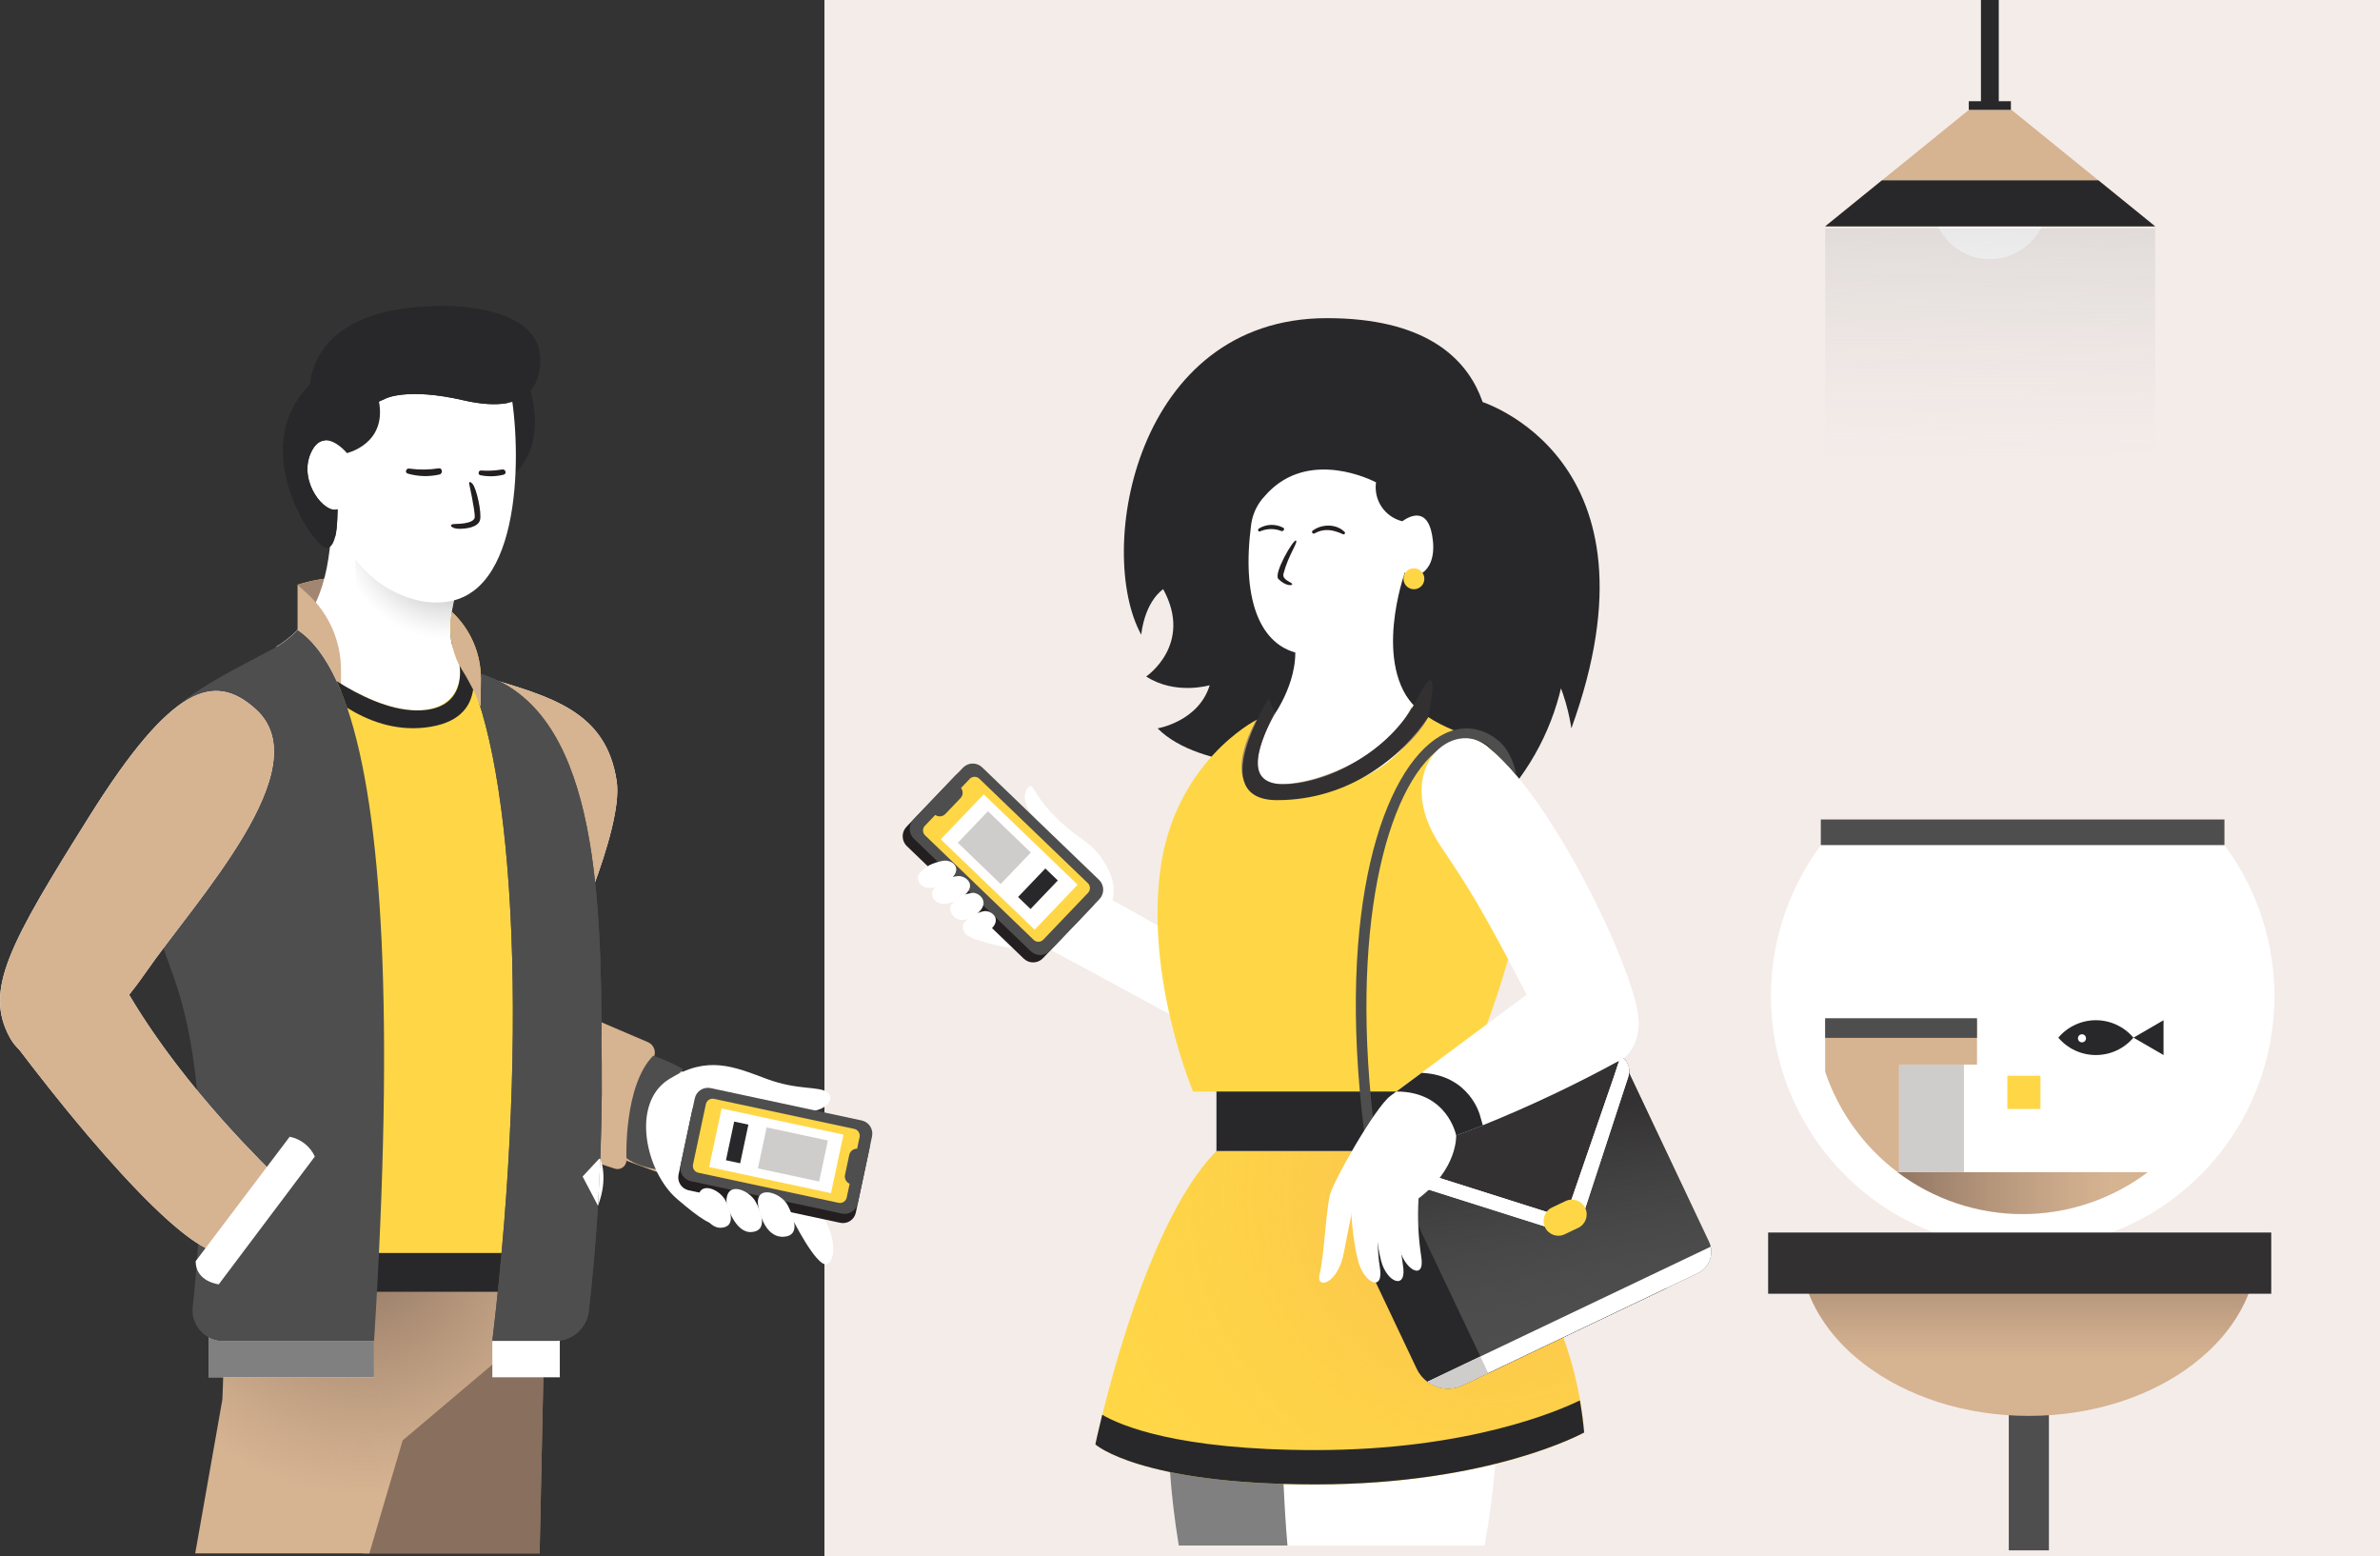 <svg width="459" height="300" viewBox="0 0 459 300" fill="none" xmlns="http://www.w3.org/2000/svg">
<rect x="0" y="0" width="459" height="300" fill="#333333" stroke="none"/>
<path d="M459 0H159V300H459V0Z" fill="#F4ECE9"/>
<path d="M125.989 204.061C126.148 203.794 126.248 203.496 126.282 203.187C126.316 202.878 126.285 202.566 126.189 202.27C126.093 201.975 125.935 201.703 125.726 201.474C125.517 201.244 125.262 201.062 124.977 200.94L105.743 192.714C105.743 192.714 114.621 203.132 115.662 203.132C116.703 203.132 123.137 204.061 124.011 204.061H125.989Z" fill="#D6B391"/>
<path d="M120.814 223.783C120.798 224.047 120.721 224.303 120.59 224.533C120.459 224.762 120.278 224.959 120.06 225.107C119.841 225.255 119.592 225.351 119.332 225.387C119.071 225.424 118.805 225.4 118.555 225.318L115.68 224.377C115.68 224.377 114.133 219.053 114.823 219.763C115.513 220.472 120.814 223.783 120.814 223.783Z" fill="#D6B391"/>
<path d="M109.613 219.67L118.135 222.809L120.814 223.795L126.852 226.022L128.646 226.685L131.728 206.639L131.164 206.385L125.989 204.061L122.902 202.676L114.449 198.881L109.613 219.67Z" fill="#D6B391"/>
<path d="M120.814 223.282C122.212 224.373 124.264 225.082 126.852 225.509C124.799 212.512 131.728 206.127 131.728 206.127C129.898 205.084 127.972 204.22 125.978 203.548C120.28 209.294 120.814 223.282 120.814 223.282Z" fill="#4E4E4E"/>
<path d="M151.68 232.681C151.674 232.696 151.674 232.712 151.68 232.727C151.91 233.212 155.935 241.691 158.54 243.503C160.61 244.933 162.496 239.603 157.718 232.993C153.118 226.624 151.772 232.26 151.68 232.681Z" fill="white"/>
<path d="M154.003 214.11C154.022 214.105 154.042 214.105 154.061 214.11C158.592 215.038 161.294 212.073 159.678 210.689C158.063 209.304 154.072 210.331 147.816 208.001C141.56 205.67 136.46 203.386 128.996 208.087C121.533 212.789 124.609 226.051 130.572 231.161C135.04 234.986 137.311 236.515 139.335 236.197C140.013 236.088 138.007 229.483 137.403 228.958C137.396 228.952 137.39 228.944 137.386 228.936C137.382 228.927 137.38 228.918 137.38 228.909C137.38 228.899 137.382 228.89 137.386 228.882C137.39 228.873 137.396 228.866 137.403 228.86L154.003 214.11Z" fill="white"/>
<path d="M104.979 256.081L104.967 256.249L104.927 258.539L104.783 265.542L104.07 299.501H70.013L65.528 265.536L64.602 258.539L63.786 252.338L66.914 252.62L72.468 253.128L95.336 255.205L99.453 255.585L104.979 256.081Z" fill="#A38671"/>
<path d="M104.979 256.081L104.967 256.249L104.927 258.539L104.783 265.542L104.07 299.501H70.013L65.528 265.536L64.602 258.539L63.786 252.338L66.914 252.62L72.468 253.128L95.336 255.205L99.453 255.585L104.979 256.081Z" fill="url(#paint0_linear)"/>
<path d="M102.259 75.422C102.259 75.422 105.531 85.038 99.447 91.147C93.364 97.256 94.174 74.228 94.174 74.228L102.259 75.422Z" fill="#28282A"/>
<path d="M102.259 75.422C102.259 75.422 105.531 85.038 99.447 91.147C93.364 97.256 94.174 74.228 94.174 74.228L102.259 75.422Z" fill="#28282A"/>
<path d="M57.386 112.751C57.386 112.751 64.499 110.236 71.146 111.833C77.793 113.431 62.521 120.486 62.521 120.486L57.386 112.751Z" fill="#FFD746"/>
<path d="M57.386 112.751C57.386 112.751 64.499 110.236 71.146 111.833C77.793 113.431 62.521 120.486 62.521 120.486L57.386 112.751Z" fill="#A38671"/>
<path d="M93.553 130.552C106.203 134.354 116.939 137.059 118.94 150.673C120.314 160.029 108.831 184.5 108.831 184.5L93.553 130.552Z" fill="white"/>
<path d="M93.553 130.552C106.203 134.354 116.939 137.059 118.94 150.673C120.314 160.029 108.831 184.5 108.831 184.5L93.553 130.552Z" fill="#D6B391"/>
<path d="M133.478 214.183L130.86 226.475C130.568 227.849 131.441 229.201 132.81 229.494L162.039 235.759C163.409 236.053 164.756 235.177 165.049 233.803L167.667 221.511C167.959 220.137 167.086 218.785 165.717 218.491L136.488 212.226C135.118 211.933 133.771 212.809 133.478 214.183Z" fill="#231F20"/>
<path d="M133.99 211.785L131.25 224.653C130.951 226.055 131.842 227.434 133.239 227.734L162.367 233.977C163.765 234.277 165.14 233.383 165.438 231.981L168.178 219.113C168.477 217.711 167.586 216.332 166.189 216.032L137.061 209.789C135.664 209.489 134.289 210.383 133.99 211.785Z" fill="#4E4E4E"/>
<path d="M136.131 212.887L133.652 224.525C133.499 225.244 133.956 225.953 134.674 226.106L161.721 231.904C162.438 232.057 163.144 231.599 163.297 230.879L165.776 219.241C165.929 218.521 165.472 217.813 164.754 217.659L137.707 211.862C136.99 211.708 136.284 212.167 136.131 212.887Z" fill="#FFD746"/>
<path d="M139.169 213.721L136.766 225.009L160.259 230.045L162.663 218.757L139.169 213.721Z" fill="white"/>
<path d="M141.593 216.246L140.006 223.698L142.744 224.285L144.331 216.833L141.593 216.246Z" fill="#28282A"/>
<path d="M147.853 217.366L146.169 225.269L157.978 227.8L159.661 219.897L147.853 217.366Z" fill="#CFCCCC"/>
<path d="M163.786 222.667L162.965 226.52C162.792 227.333 163.309 228.133 164.119 228.307L164.125 228.308C164.936 228.481 165.733 227.963 165.906 227.15L166.727 223.297C166.9 222.484 166.383 221.684 165.573 221.51L165.567 221.509C164.757 221.335 163.959 221.853 163.786 222.667Z" fill="#4E4E4E"/>
<path d="M88.585 126.872C91.518 129.82 95.405 131.129 99.298 134.717C95.675 142.078 82.824 146.041 76.027 144.852C69.771 143.756 66.017 136.2 62.227 131.752C60.108 129.2 57.532 127.068 54.632 125.464C54.166 125.211 53.689 124.968 53.211 124.72C54.743 123.823 56.142 122.717 57.369 121.432C63.464 114.977 64.096 104.992 64.096 94.493L72.043 100.198L88.568 112.076C88.568 112.076 86.383 118.306 86.958 123.036C87.059 124.461 87.632 125.811 88.585 126.872Z" fill="white"/>
<path d="M59.629 128.129C61.1 130.177 59.933 128.233 62.36 129.831C68.305 133.737 75.884 137.509 81.616 136.903C90.678 135.934 88.585 126.872 88.585 126.872C90.558 128.851 92.955 130.091 95.485 131.781C97.55 137.907 97.268 145.049 98.194 151.394C100.011 163.894 103.696 176.014 104.76 188.641C105.824 201.269 105.571 213.896 105.703 226.483C105.812 236.353 105.479 246.206 104.961 256.053C102.357 256.116 99.671 256.376 97.4 257.725C97.013 257.961 96.642 258.223 96.29 258.51H67.604C66.689 250.163 65.505 241.868 64.378 233.532C63.124 224.239 61.819 214.958 60.583 205.67C59.295 195.962 58.996 186.109 58.812 176.326C58.639 167.442 58.749 158.547 58.404 149.669C58.133 142.568 57.328 135.017 59.629 128.129Z" fill="white"/>
<path d="M59.629 128.129C61.1 130.177 59.933 128.233 62.36 129.831C68.305 133.737 75.884 137.509 81.616 136.903C90.678 135.934 88.585 126.872 88.585 126.872C90.558 128.851 92.955 130.091 95.485 131.781C97.55 137.907 97.268 145.049 98.194 151.394C100.011 163.894 103.696 176.014 104.76 188.641C105.824 201.269 105.571 213.896 105.703 226.483C105.812 236.353 105.479 246.206 104.961 256.053C102.357 256.116 99.671 256.376 97.4 257.725C97.013 257.961 96.642 258.223 96.29 258.51H67.604C66.689 250.163 65.505 241.868 64.378 233.532C63.124 224.239 61.819 214.958 60.583 205.67C59.295 195.962 58.996 186.109 58.812 176.326C58.639 167.442 58.749 158.547 58.404 149.669C58.133 142.568 57.328 135.017 59.629 128.129Z" fill="#FFD746"/>
<path d="M59.629 128.129C61.1 130.177 59.933 128.233 62.36 129.831C68.305 133.737 75.884 137.509 81.616 136.903C90.678 135.934 88.585 126.872 88.585 126.872C90.558 128.851 92.955 130.091 95.485 131.781C97.55 137.907 97.268 145.049 98.194 151.394C100.011 163.894 103.696 176.014 104.76 188.641C105.824 201.269 105.571 213.896 105.703 226.483C105.812 236.353 105.479 246.206 104.961 256.053C102.357 256.116 99.671 256.376 97.4 257.725C97.013 257.961 96.642 258.223 96.29 258.51H67.604C66.689 250.163 65.505 241.868 64.378 233.532C63.124 224.239 61.819 214.958 60.583 205.67C59.295 195.962 58.996 186.109 58.812 176.326C58.639 167.442 58.749 158.547 58.404 149.669C58.133 142.568 57.328 135.017 59.629 128.129Z" fill="url(#paint1_radial)"/>
<path d="M103.846 245.808L99.453 255.585L98.769 257.097L98.487 257.725L98.119 258.539L96.773 261.538L94.945 263.084L77.649 277.708L71.232 299.501H37.646L42.896 269.787L43.051 265.536L43.293 258.539L43.747 245.542L43.833 243.154L45.489 243.229L65.816 244.123L70.737 244.342L72.94 244.44L96.365 245.479L101.454 245.704L103.846 245.808Z" fill="#D6B391"/>
<path d="M103.846 245.808L99.453 255.585L98.769 257.097L98.487 257.725L98.119 258.539L96.773 261.538L94.945 263.084L77.649 277.708L71.232 299.501H37.646L42.896 269.787L43.051 265.536L43.293 258.539L43.747 245.542L43.833 243.154L45.489 243.229L65.816 244.123L70.737 244.342L72.94 244.44L96.365 245.479L101.454 245.704L103.846 245.808Z" fill="url(#paint2_radial)"/>
<path d="M94.951 258.539V265.542H107.963V255.562L94.951 258.539Z" fill="white"/>
<path d="M94.951 258.539V265.542H107.963V255.562L94.951 258.539Z" fill="url(#paint3_linear)"/>
<path d="M96.791 249.061L101.46 246.621V241.585H70.737V249.061H96.791Z" fill="#28282A"/>
<path d="M33.449 188.249C40.924 208.745 38.624 238.793 37.163 251.957C37.069 252.785 37.151 253.624 37.403 254.419C37.655 255.213 38.071 255.945 38.625 256.567C39.179 257.188 39.858 257.685 40.616 258.025C41.375 258.365 42.197 258.54 43.028 258.539H72.141C76.12 195.281 73.745 156.499 66.966 136.465C66.58 135.34 66.189 134.273 65.781 133.269C65.499 132.589 65.206 131.943 64.936 131.314C62.751 126.584 60.227 123.336 57.403 121.444C55.95 122.974 54.256 124.254 52.389 125.234C29.987 137.192 16.503 141.611 33.449 188.249Z" fill="url(#paint4_radial)"/>
<path d="M40.211 257.818V265.53H72.14V258.539H43.028C42.043 258.541 41.074 258.293 40.211 257.818Z" fill="white"/>
<path d="M40.211 257.818V265.53H72.14V258.539H43.028C42.043 258.541 41.074 258.293 40.211 257.818Z" fill="url(#paint5_linear)"/>
<path d="M88.585 126.872C89.827 128.051 91.21 129.07 92.702 129.906C114.731 136.713 116.007 170.897 116.019 201.823C116.019 201.246 116.019 200.023 115.944 198.667C116.151 206.622 116.099 214.963 115.771 223.408C115.664 226.42 115.515 229.438 115.323 232.465C114.909 239.283 114.317 246.102 113.546 252.793C113.357 254.376 112.596 255.834 111.407 256.891C110.218 257.948 108.683 258.53 107.095 258.527H94.951C102.328 196.896 98.953 143.37 88.585 126.872Z" fill="#4E4E4E"/>
<path d="M33.449 188.249C40.924 208.745 38.624 238.793 37.163 251.957C37.069 252.785 37.151 253.624 37.403 254.419C37.655 255.213 38.071 255.945 38.625 256.567C39.179 257.188 39.858 257.685 40.616 258.025C41.375 258.365 42.197 258.54 43.028 258.539H72.141C76.12 195.281 73.745 156.499 66.966 136.465C66.58 135.34 66.189 134.273 65.781 133.269C65.499 132.589 65.206 131.943 64.936 131.314C62.751 126.584 60.227 123.336 57.403 121.444C55.95 122.974 54.256 124.254 52.389 125.234C29.987 137.192 16.503 141.611 33.449 188.249Z" fill="#4E4E4E"/>
<path d="M88.585 126.872C89.827 128.051 91.21 129.07 92.702 129.906C114.731 136.713 116.007 170.897 116.019 201.823C116.019 201.246 116.019 200.023 115.944 198.667C116.151 206.622 116.099 214.963 115.771 223.408C115.664 226.42 115.515 229.438 115.323 232.465C114.909 239.283 114.317 246.102 113.546 252.793C113.357 254.376 112.596 255.834 111.407 256.891C110.218 257.948 108.683 258.53 107.095 258.527H94.951C102.328 196.896 98.953 143.37 88.585 126.872Z" fill="#4E4E4E"/>
<path d="M33.449 188.249C40.924 208.745 38.624 238.793 37.163 251.957C37.069 252.785 37.151 253.624 37.403 254.419C37.655 255.213 38.071 255.945 38.625 256.567C39.179 257.188 39.858 257.685 40.616 258.025C41.375 258.365 42.197 258.54 43.028 258.539H72.141C76.12 195.281 73.745 156.499 66.966 136.465C66.58 135.34 66.189 134.273 65.781 133.269C65.499 132.589 65.206 131.943 64.936 131.314C62.751 126.584 60.227 123.336 57.403 121.444C55.95 122.974 54.256 124.254 52.389 125.234C29.987 137.192 16.503 141.611 33.449 188.249Z" fill="url(#paint6_radial)"/>
<path d="M33.449 188.249C40.924 208.745 38.624 238.793 37.163 251.957C37.069 252.785 37.151 253.624 37.403 254.419C37.655 255.213 38.071 255.945 38.625 256.567C39.179 257.188 39.858 257.685 40.616 258.025C41.375 258.365 42.197 258.54 43.028 258.539H72.141C76.12 195.281 73.745 156.499 66.966 136.465C66.58 135.34 66.189 134.273 65.781 133.269C65.499 132.589 65.206 131.943 64.936 131.314C62.751 126.584 60.227 123.336 57.403 121.444C55.95 122.974 54.256 124.254 52.389 125.234C29.987 137.192 16.503 141.611 33.449 188.249Z" fill="url(#paint7_radial)"/>
<path d="M88.585 126.872C89.827 128.051 91.21 129.07 92.702 129.906C114.731 136.713 116.007 170.897 116.019 201.823C116.019 201.246 116.019 200.023 115.944 198.667C116.151 206.622 116.099 214.963 115.771 223.408C115.664 226.42 115.515 229.438 115.323 232.465C114.909 239.283 114.317 246.102 113.546 252.793C113.357 254.376 112.596 255.834 111.407 256.891C110.218 257.948 108.683 258.53 107.095 258.527H94.951C102.328 196.896 98.953 143.37 88.585 126.872Z" fill="url(#paint8_radial)"/>
<path d="M49.359 136.777C41.309 129.422 33.035 132.231 17.378 157.163C1.72 182.094 -3.07 190.862 1.852 199.954C6.774 209.045 18.459 201.419 28.113 187.471C37.767 173.522 61.756 148.066 49.359 136.777Z" fill="white"/>
<path d="M1.875 199.954C22.898 227.942 40.01 244.775 43.902 240.876C47.795 236.976 57.34 230.919 52.372 225.935C47.404 220.951 30.608 204.113 21.247 185.048C11.886 165.983 1.875 199.954 1.875 199.954Z" fill="white"/>
<path d="M17.378 157.163C33.035 132.231 41.286 129.422 49.359 136.777C61.756 148.066 37.79 173.522 28.136 187.471C27.084 188.993 26.003 190.441 24.91 191.797C34.472 207.983 48.002 221.545 52.372 225.935C57.34 230.919 47.772 236.97 43.902 240.876C40.119 244.671 23.817 228.837 3.578 202.226C2.885 201.575 2.302 200.815 1.853 199.977C-3.046 190.862 1.715 182.094 17.378 157.163Z" fill="#D6B391"/>
<path d="M17.378 157.163C33.035 132.231 41.286 129.422 49.359 136.777C61.756 148.066 37.79 173.522 28.136 187.471C27.084 188.993 26.003 190.441 24.91 191.797C34.472 207.983 48.002 221.545 52.372 225.935C57.34 230.919 47.772 236.97 43.902 240.876C40.119 244.671 23.817 228.837 3.578 202.226C2.885 201.575 2.302 200.815 1.853 199.977C-3.046 190.862 1.715 182.094 17.378 157.163Z" fill="url(#paint9_linear)"/>
<path d="M57.386 121.444C60.583 123.584 63.401 127.46 65.764 133.269V129.179C65.764 126.404 65.184 123.66 64.062 121.123C62.94 118.587 61.3 116.314 59.249 114.452L57.386 112.762V121.444Z" fill="#D6B391"/>
<path d="M88.585 128.268C88.823 128.727 89.084 129.174 89.368 129.606C89.994 130.58 90.569 131.585 91.093 132.617C91.668 133.725 92.168 134.925 92.674 136.217L92.743 131.089V130.829C92.742 128.421 92.246 126.038 91.288 123.83C90.329 121.622 88.928 119.635 87.171 117.994C86.496 121.481 86.993 125.095 88.585 128.268Z" fill="#FFD746"/>
<path d="M88.585 128.268C88.823 128.727 89.084 129.174 89.368 129.606C89.994 130.58 90.569 131.585 91.093 132.617C91.668 133.725 92.168 134.925 92.674 136.217L92.743 131.089V130.829C92.742 128.421 92.246 126.038 91.288 123.83C90.329 121.622 88.928 119.635 87.171 117.994C86.496 121.481 86.993 125.095 88.585 128.268Z" fill="#D6B391"/>
<path d="M55.868 219.168L37.733 243.16L42.189 247.625L60.721 222.981C60.269 222.007 59.594 221.153 58.751 220.491C57.907 219.828 56.919 219.375 55.868 219.168Z" fill="white"/>
<path d="M112.362 226.835L115.323 232.477C115.511 229.454 115.66 226.435 115.771 223.42H115.541L112.362 226.835Z" fill="white"/>
<path d="M115.771 223.42C115.771 223.42 117.41 227.014 115.323 232.477L115.771 223.42Z" fill="white"/>
<path d="M42.189 247.625C42.189 247.625 37.733 247.129 37.733 243.16L41.085 244.204L42.189 247.625Z" fill="white"/>
<path d="M64.838 102.212L67.713 106.607C67.972 107.005 68.242 107.397 68.535 107.761C71.291 111.51 75.211 114.233 79.679 115.502C82.232 116.282 84.946 116.371 87.545 115.762C88.89 115.405 90.156 114.796 91.276 113.968C102.633 105.603 99.614 75.503 97.36 71.46L94.146 74.211C94.146 74.211 78.385 71.015 71.198 73.305C64.01 75.596 58.617 83.112 58.617 83.112C56.639 90.173 57.501 96.76 64.838 102.212Z" fill="white"/>
<path d="M62.958 105.655C64.395 105.655 64.85 103.083 65.005 100.954C65.108 99.535 65.068 98.318 65.108 98.174C62.682 99.212 57.467 92.867 59.933 87.358C60.698 85.627 61.658 85.004 62.618 84.917C62.751 83.187 63.194 81.895 64.275 81.399C67.219 80.003 71.111 78.289 73.089 77.424L74.354 76.847C74.354 76.847 78.483 74.667 89.304 77.159C100.126 79.651 104.197 75.838 104.197 69.296C104.197 60.176 90.207 57.84 78.023 59.49C65.838 61.139 60.623 67.214 59.767 74.142C47.427 86.527 60.572 105.655 62.958 105.655Z" fill="#28282A"/>
<path d="M56.696 83.204C56.696 89.948 57.064 99.506 61.572 101.802C63.763 102.915 64.349 104.409 64.694 103.267C65.039 102.125 65.108 98.174 65.108 98.174C62.682 99.212 57.467 92.867 59.933 87.358C60.698 85.627 61.658 85.004 62.618 84.917C64.757 84.721 66.908 87.358 66.908 87.358C66.908 87.358 74.613 85.627 73.089 77.424C73.037 77.147 72.969 76.847 72.9 76.559C70.657 67.623 56.696 76.455 56.696 83.204Z" fill="#28282A"/>
<path d="M86.975 123.036C86.78 120.6 86.974 118.148 87.55 115.773C84.951 116.383 82.238 116.293 79.684 115.514C75.217 114.244 71.297 111.521 68.541 107.772C67.569 124.743 85.026 123.249 86.975 123.036Z" fill="url(#paint10_radial)"/>
<path d="M64.918 131.314C65.2 131.943 65.493 132.589 65.764 133.269C66.172 134.273 66.563 135.34 66.948 136.465C70.973 138.974 76.068 140.918 81.898 140.284C88.379 139.563 90.73 136.477 91.254 132.941C90.678 131.85 89.977 130.524 89.391 129.612C89.107 129.18 88.846 128.733 88.609 128.274C88.609 128.274 90.334 136.973 80.455 136.973C74.998 136.967 69.116 133.99 64.918 131.314Z" fill="#28282A"/>
<path d="M140.129 232.018C140.163 232.156 141.681 237.786 144.947 237.544C148.213 237.302 146.753 233.541 145.689 231.631C144.372 229.33 139.807 227.507 140.129 232.018Z" fill="white"/>
<path d="M146.292 232.82C147.316 237.435 149.443 238.588 151.197 238.444C154.561 238.213 152.951 234.406 151.945 232.433C150.605 229.78 145.263 228.199 146.292 232.82Z" fill="white"/>
<path d="M134.672 231.626C134.712 231.764 136.109 236.921 139.111 236.713C142.112 236.506 140.772 233.027 139.789 231.268C138.593 229.145 134.378 227.472 134.672 231.626Z" fill="white"/>
<path d="M90.489 93.288C90.489 93.288 91.564 98.202 91.564 99.633C91.564 101.064 87.918 101.012 87.918 101.012C86.193 101.012 87.056 101.958 88.534 101.958C90.011 101.958 92.133 101.652 92.559 100.325C92.984 98.999 91.88 94.032 91.11 93.264C90.339 92.497 90.489 93.288 90.489 93.288Z" fill="#231F20"/>
<path d="M59.767 74.148C59.767 74.148 68.023 68.817 73.095 77.424L74.36 76.847C74.36 76.847 78.489 74.667 89.31 77.159C92.76 77.961 95.566 78.111 97.745 77.736C102.115 75.359 104.95 71.702 103.8 66.775C101.379 59.778 88.954 58.036 78.028 59.495C65.833 61.14 60.623 67.22 59.767 74.148Z" fill="#28282A"/>
<path d="M78.655 91.315C80.656 91.89 82.769 91.945 84.796 91.476C85.434 91.303 85.337 90.207 84.641 90.288C82.747 90.59 80.819 90.609 78.92 90.346C78.299 90.236 78.017 91.159 78.655 91.315Z" fill="#231F20"/>
<path d="M92.633 91.621C94.123 91.924 95.662 91.888 97.136 91.517C97.797 91.326 97.498 90.426 96.86 90.513C95.504 90.742 94.126 90.809 92.754 90.715C92.242 90.669 92.122 91.534 92.633 91.621Z" fill="#231F20"/>
<path d="M285.397 77.33C285.397 77.33 322.019 88.152 303.05 140.432C303.05 140.432 302.268 134.664 299.991 130.43H301.532C299.759 139.866 295.23 148.56 288.52 155.407C277.411 166.552 251.426 147.799 251.426 147.799C251.426 147.799 231.56 148.774 223.251 140.432C223.251 140.432 231.169 139.117 233.297 132.114C233.297 132.114 226.678 134.081 221.049 130.43C221.049 130.43 230.18 124.269 224.332 113.603C224.332 113.603 220.923 115.668 220.089 122.365C211.245 106.271 218.881 61.34 255.906 61.34C292.93 61.34 286.984 90.558 286.984 90.558L278.48 82.026L285.397 77.33Z" fill="#28282A"/>
<path d="M214.621 173.584L236.453 185.836L231.428 198.7L201.959 182.768L214.621 173.584Z" fill="white"/>
<path d="M254.405 223.021L251.812 279.552L251.513 286.169L250.972 297.977H227.334C226.517 293.079 225.971 288.349 225.643 283.798C225.479 281.517 225.365 279.287 225.304 277.106C224.344 244.278 234.297 222.553 234.596 221.907L254.405 223.021Z" fill="white"/>
<path d="M254.405 223.021L251.812 279.552L251.513 286.169L250.972 297.977H227.334C226.517 293.079 225.971 288.349 225.643 283.798C225.479 281.517 225.365 279.287 225.304 277.106C224.344 244.278 234.297 222.553 234.596 221.907L254.405 223.021Z" fill="url(#paint11_linear)"/>
<path d="M210.199 179.555C210.199 179.555 202.845 185.94 188.872 181.326L211.815 177.374L210.199 179.555Z" fill="white"/>
<path d="M288.79 275.526C288.698 277.722 288.562 279.958 288.382 282.235C287.959 287.522 287.265 292.784 286.3 298H248.304C247.965 294.17 247.729 290.172 247.545 286.117C247.447 283.925 247.373 281.704 247.321 279.489C246.625 251.609 248.799 223.021 248.799 223.021H258.045L260.161 222.922L268.63 222.547L273.443 222.334L280.343 222.023H280.665L282.632 221.936C282.632 221.936 283.488 224.59 284.564 229.308C284.759 230.139 284.96 231.039 285.139 232.014C285.167 232.158 285.202 232.308 285.236 232.464C287.092 241.546 288.246 250.759 288.686 260.02C288.75 261.283 288.801 262.564 288.83 263.868C288.968 267.6 288.957 271.499 288.79 275.526Z" fill="white"/>
<path d="M206.295 181.418C206.295 181.418 190.103 183.148 186.837 180.449C183.571 177.749 192.891 177.778 192.891 177.778L206.295 181.418Z" fill="white"/>
<path d="M199.395 157.571C197.44 155.315 197.25 153.019 198.245 151.895C199.55 150.441 198.745 153.59 205.806 159.578C209.193 162.463 211.107 162.734 213.597 167.343C215.978 171.75 214.304 175.338 212.896 177.086C211.487 178.834 206.467 180.08 207.629 178.638C208.79 177.195 210.975 175.205 212.229 175.084C213.482 174.963 211.378 181.839 204.455 182.479C196.663 183.224 188.694 176.613 186.147 168.918C183.599 161.222 199.395 157.571 199.395 157.571Z" fill="white"/>
<path d="M272.759 221.919C272.759 221.919 302.084 238.474 305.534 276.189C305.534 276.189 287.577 286.203 253.686 286.203C219.796 286.203 211.268 278.491 211.268 278.491C211.268 278.491 219.957 236.634 234.625 221.919H272.759Z" fill="#FFD746"/>
<path d="M272.759 221.919C272.759 221.919 302.084 238.474 305.534 276.189C305.534 276.189 287.577 286.203 253.686 286.203C219.796 286.203 211.268 278.491 211.268 278.491C211.268 278.491 219.957 236.634 234.625 221.919H272.759Z" fill="url(#paint12_radial)"/>
<path d="M211.251 278.485C211.251 278.485 219.778 286.198 253.663 286.198C287.548 286.198 305.511 276.189 305.511 276.189C305.321 274.061 305.039 271.995 304.689 270C300.813 271.903 283.356 279.581 253.663 279.581C227.006 279.581 216.035 274.805 212.574 272.768C211.7 276.31 211.251 278.485 211.251 278.485Z" fill="#28282A"/>
<path d="M263.041 235.913C262.564 234.281 262.282 232.602 261.891 230.946L269.315 227.405L303.659 211.033L319.104 243.626L321.364 248.402L282.16 267.086C280.778 267.745 279.214 267.91 277.726 267.554C276.238 267.199 274.915 266.344 273.978 265.131C273.678 264.75 273.423 264.336 273.219 263.896L261.495 239.161C262.098 238.896 262.587 238.422 262.871 237.826C263.155 237.23 263.215 236.551 263.041 235.913Z" fill="#28282A"/>
<path d="M269.223 130.43C272.356 139.031 280.021 140.19 286.036 143.415C292.05 146.639 298.898 158.626 290.101 187.515C281.303 216.404 276.916 210.451 276.916 210.451H230.094C230.094 210.451 221.084 189.28 223.717 168.11C226.351 146.939 242.203 138.863 242.203 138.863L269.223 130.43Z" fill="#FFD746"/>
<path d="M269.223 130.43C272.356 139.031 280.021 140.19 286.036 143.415C292.05 146.639 298.898 158.626 290.101 187.515C281.303 216.404 276.916 210.451 276.916 210.451H230.094C230.094 210.451 221.084 189.28 223.717 168.11C226.351 146.939 242.203 138.863 242.203 138.863L269.223 130.43Z" fill="url(#paint13_radial)"/>
<path d="M246.481 152.529C249.402 153.031 255.394 151.756 258.131 151.3C269.395 149.374 274.725 138.385 274.725 138.385C274.15 137.94 273.863 137.087 273.23 136.689C264.519 128.209 270.93 110.396 270.93 110.396C272.08 111.988 276.962 110.972 276.364 104.425C275.68 97.347 271.827 99.516 270.442 100.497C268.819 100.103 267.4 99.117 266.463 97.73C265.527 96.343 265.139 94.656 265.376 92.998C262.455 91.498 251.3 87.097 243.923 95.64C242.511 97.126 241.596 99.018 241.306 101.051C239.409 115.339 242.905 123.773 249.638 125.751C249.695 125.772 249.752 125.79 249.811 125.803C249.811 129.599 248.373 133.129 247.194 135.373C246.76 136.223 246.272 137.043 245.734 137.831C245.734 137.831 242.646 141.869 241.237 144.02C238.661 147.983 239.236 151.266 246.481 152.529Z" fill="white"/>
<path d="M247.206 135.379C266.785 136.077 264.531 119.937 264.531 119.937C264.531 119.937 258.62 127.436 250.656 125.988C250.375 125.943 250.097 125.883 249.822 125.809C249.822 129.605 248.385 133.135 247.206 135.379Z" fill="url(#paint14_radial)"/>
<path d="M234.602 221.919H278.986V210.451H234.602V221.919Z" fill="#28282A"/>
<path d="M243.037 102.441C243.681 102.161 244.374 102.013 245.076 102.004C245.778 101.995 246.474 102.126 247.125 102.389C247.488 102.51 247.873 101.985 247.488 101.754C246.759 101.365 245.942 101.174 245.117 101.199C244.292 101.225 243.488 101.466 242.784 101.899C242.474 102.124 242.663 102.614 243.037 102.441Z" fill="#231F20"/>
<path d="M253.445 102.873C255.382 101.795 257.056 102.118 258.993 102.995C259.056 103.027 259.129 103.034 259.197 103.014C259.265 102.994 259.323 102.948 259.358 102.887C259.394 102.825 259.404 102.753 259.388 102.683C259.371 102.614 259.329 102.554 259.269 102.516C257.654 100.924 254.802 101.022 253.1 102.36C252.898 102.55 253.186 103.006 253.445 102.873Z" fill="#231F20"/>
<path d="M245.97 153.688C251.415 153.715 256.795 152.498 261.702 150.129C268.975 146.61 273.696 141.719 275.444 138.286C274.218 137.951 273.101 137.301 272.201 136.4C271.95 136.912 271.67 137.409 271.362 137.888C271.287 138.015 271.206 138.148 271.126 138.263C271.045 138.379 270.936 138.552 270.838 138.684C270.631 138.99 270.413 139.29 270.171 139.584C270.028 139.775 269.872 139.965 269.717 140.161C269.562 140.357 269.309 140.634 269.102 140.865L268.613 141.384C268.412 141.592 268.211 141.8 267.998 142.001L267.963 142.036C267.58 142.421 267.183 142.784 266.773 143.126C266.434 143.42 266.089 143.703 265.727 143.986C265.152 144.441 264.536 144.891 263.91 145.324L263.099 145.849C261.862 146.631 260.582 147.342 259.264 147.978C258.574 148.306 257.878 148.612 257.165 148.901C256.935 148.999 256.693 149.085 256.463 149.177C255.75 149.449 255.037 149.691 254.336 149.904L253.623 150.118L252.91 150.314C252.41 150.447 251.915 150.562 251.421 150.666L250.788 150.787C250.575 150.833 250.351 150.868 250.133 150.908C249.661 150.983 249.178 151.046 248.712 151.093C248.552 151.117 248.391 151.132 248.229 151.139L247.574 151.191C247.275 151.191 246.999 151.191 246.7 151.231C246.468 151.246 246.236 151.246 246.004 151.231C245.7 151.207 245.398 151.157 245.101 151.081C240.501 149.824 242.997 142.146 246.073 137.392C244.768 137.842 243.48 138.338 242.221 138.881C241.655 139.932 241.152 141.017 240.714 142.128C238.253 148.347 238.972 153.688 245.97 153.688Z" fill="#A38671"/>
<path d="M272.684 113.609C273.796 113.609 274.697 112.705 274.697 111.59C274.697 110.475 273.796 109.571 272.684 109.571C271.573 109.571 270.672 110.475 270.672 111.59C270.672 112.705 271.573 113.609 272.684 113.609Z" fill="#FFD746"/>
<path d="M247.534 110.603C247.246 111.722 248.776 112.132 249.155 112.507C249.535 112.882 248.137 113.222 246.545 111.624C245.544 110.621 249.448 103.935 249.931 104.217C250.414 104.5 248.454 107.044 247.534 110.603Z" fill="#231F20"/>
<path d="M269.338 227.405L287.019 264.739L327.436 245.472C328.522 244.955 329.359 244.026 329.763 242.891C330.167 241.755 330.106 240.505 329.592 239.415L313.854 206.188L269.338 227.405Z" fill="#4E4E4E"/>
<path d="M269.332 227.405L284.759 259.968L285.501 261.537L287.019 264.739L321.364 248.373L327.436 245.489C328.294 245.081 329.003 244.412 329.462 243.578C329.921 242.744 330.108 241.786 329.994 240.839C329.976 240.686 329.949 240.534 329.914 240.384C329.847 240.053 329.741 239.732 329.598 239.426L329.281 238.751L313.86 206.194L303.682 211.045L269.332 227.405Z" fill="url(#paint15_linear)"/>
<path d="M258.413 232.614L269.338 227.422L299.399 236.946L305.356 234.108L314.038 207.573C314.04 207.559 314.04 207.546 314.038 207.532L314.216 206.99L314.17 206.898C314.253 206.266 314.143 205.624 313.854 205.057C313.566 204.489 313.113 204.023 312.555 203.719H312.526L312.29 203.604C312.203 203.559 312.112 203.521 312.02 203.488L311.796 203.413C311.645 203.357 311.489 203.315 311.33 203.286C311.119 203.242 310.906 203.211 310.692 203.194H310.49C310.335 203.183 310.18 203.183 310.025 203.194L309.708 203.223C309.539 203.245 309.372 203.28 309.208 203.327C309.07 203.361 308.938 203.402 308.806 203.448C308.655 203.501 308.507 203.563 308.363 203.633L260.638 226.395C259.523 226.926 258.663 227.879 258.246 229.044C257.829 230.209 257.889 231.493 258.413 232.614Z" fill="#4E4E4E"/>
<path d="M258.413 232.614L269.338 227.422L299.399 236.946L305.356 234.108L314.038 207.572C314.04 207.559 314.04 207.545 314.038 207.532C314.101 207.325 314.145 207.112 314.17 206.897C314.253 206.266 314.143 205.624 313.854 205.056C313.566 204.489 313.113 204.023 312.555 203.719H312.526L312.29 203.604C312.203 203.559 312.112 203.521 312.02 203.488L311.796 203.413C311.64 203.367 311.491 203.321 311.33 203.286C311.119 203.241 310.906 203.211 310.692 203.194H310.49C310.335 203.182 310.18 203.182 310.025 203.194L309.708 203.223C309.539 203.245 309.372 203.28 309.208 203.327C309.07 203.361 308.938 203.402 308.806 203.448C308.655 203.501 308.507 203.563 308.363 203.632L260.638 226.395C259.523 226.926 258.663 227.878 258.246 229.044C257.829 230.209 257.889 231.492 258.413 232.614Z" fill="#4E4E4E"/>
<path d="M258.413 232.614L269.338 227.422L299.399 236.946L305.356 234.108L314.038 207.572C314.04 207.559 314.04 207.545 314.038 207.532C314.101 207.325 314.145 207.112 314.17 206.897C314.253 206.266 314.143 205.624 313.854 205.056C313.566 204.489 313.113 204.023 312.555 203.719H312.526L312.29 203.604C312.203 203.559 312.112 203.521 312.02 203.488L311.796 203.413C311.64 203.367 311.491 203.321 311.33 203.286C311.119 203.241 310.906 203.211 310.692 203.194H310.49C310.335 203.182 310.18 203.182 310.025 203.194L309.708 203.223C309.539 203.245 309.372 203.28 309.208 203.327C309.07 203.361 308.938 203.402 308.806 203.448C308.655 203.501 308.507 203.563 308.363 203.632L260.638 226.395C259.523 226.926 258.663 227.878 258.246 229.044C257.829 230.209 257.889 231.492 258.413 232.614Z" fill="url(#paint16_linear)"/>
<path d="M262.788 225.334L269.338 227.405L299.399 236.928L305.356 234.09L314.038 207.555C314.04 207.542 314.04 207.528 314.038 207.515C314.101 207.307 314.145 207.095 314.17 206.88C314.253 206.249 314.143 205.607 313.854 205.039C313.566 204.472 313.113 204.005 312.555 203.702H312.526L311.313 207.405L301.86 234.794L273.029 225.657L267.687 223.967L266.486 223.586L262.788 225.334Z" fill="white"/>
<path d="M262.788 225.334L269.338 227.405L299.399 236.928L305.356 234.09L314.038 207.555C314.04 207.542 314.04 207.528 314.038 207.515C314.101 207.307 314.145 207.095 314.17 206.88C314.253 206.249 314.143 205.607 313.854 205.039C313.566 204.472 313.113 204.005 312.555 203.702H312.526L311.313 207.405L301.86 234.794L273.029 225.657L267.687 223.967L266.486 223.586L262.788 225.334Z" fill="white"/>
<path d="M262.788 225.334L269.338 227.405L299.399 236.928L305.356 234.09L314.038 207.555C314.04 207.542 314.04 207.528 314.038 207.515C314.101 207.307 314.145 207.095 314.17 206.88C314.253 206.249 314.143 205.607 313.854 205.039C313.566 204.472 313.113 204.005 312.555 203.702H312.526L311.313 207.405L301.86 234.794L273.029 225.657L267.687 223.967L266.486 223.586L262.788 225.334Z" fill="url(#paint17_radial)"/>
<path d="M258.413 232.614L270.488 229.799L269.338 227.405L262.788 225.334L260.626 226.366C260.072 226.63 259.575 227.001 259.163 227.458C258.751 227.915 258.434 228.449 258.228 229.029C258.023 229.61 257.933 230.225 257.965 230.84C257.996 231.455 258.149 232.058 258.413 232.614Z" fill="#28282A"/>
<path d="M301.763 237.976L304.375 236.731C305.798 236.053 306.404 234.347 305.728 232.921C305.053 231.495 303.352 230.889 301.929 231.568L299.317 232.813C297.895 233.491 297.289 235.197 297.964 236.623C298.64 238.049 300.341 238.655 301.763 237.976Z" fill="#FFD746"/>
<path d="M245.866 137.404C243.175 142.751 239.305 151.196 247.557 151.196C255.808 151.196 268.125 144.903 273.231 134.866C278.337 124.828 275.433 138.286 275.433 138.286C270.321 145.837 260.316 154.271 246.303 154.271C232.29 154.271 244.659 134.704 244.659 134.704L245.866 137.404Z" fill="#323031"/>
<path d="M263.07 218.06C263.645 217.189 264.22 216.358 264.795 215.585C260.339 176.359 268.245 149.824 278.722 143.64C281.683 141.909 284.667 142.025 287.347 144.026L288.525 142.44C285.202 139.954 281.361 139.775 277.71 141.932C266.779 148.381 257.694 174.899 263.07 218.06Z" fill="#4E4E4E"/>
<path d="M277.871 163.178C283.201 171.133 285.38 174.34 295.017 192.863C304.654 211.385 318.017 206.424 315.792 194.847C313.94 185.202 302.912 161.932 292.476 149.524C290.839 147.513 288.999 145.678 286.984 144.049C286.777 143.882 286.57 143.726 286.369 143.576C279.607 138.702 268.234 148.785 277.871 163.178Z" fill="white"/>
<path d="M259.195 241.428C260.471 234.615 261.46 230.243 261.46 230.243H268.55C268.55 233.467 269.125 236.109 269.867 240.413C270.608 244.716 274.978 247.277 274.076 242.143C273.522 238.477 273.354 234.763 273.575 231.062C281.194 225.322 280.832 218.902 280.832 218.902C280.832 218.902 282.695 218.267 285.972 216.952C295.134 213.253 304.069 209.016 312.733 204.261C320.15 200.223 310.019 180.443 302.015 183.252C294.011 186.062 294.436 191.767 294.436 191.767L274.145 206.851L269.292 210.451L268.142 211.305C265.238 213.445 256.935 228.033 256.429 230.577C255.612 234.708 255.313 242.593 254.497 245.651C253.68 248.708 258.045 247.704 259.195 241.428Z" fill="white"/>
<path d="M264.37 227.514C265.64 227.624 269.217 227.231 270.384 227.681C270.643 227.779 269.332 232.515 269.568 232.544C269.641 236.316 269.969 240.078 270.551 243.804C271.459 248.933 267.423 247.294 266.348 243.06C264.674 236.473 265.715 230.987 265.715 227.762C265.744 227.681 264.324 227.601 264.37 227.514Z" fill="white"/>
<path d="M260.592 229.781C261.868 229.885 262.006 227.33 263.174 227.774C263.432 227.872 265.52 227.307 265.761 227.336C265.79 228.68 265.295 239.651 266.089 244.151C266.997 249.273 263.122 247.456 261.966 243.239C260.81 239.023 260.483 233.243 260.483 230.018C260.524 229.941 260.56 229.862 260.592 229.781Z" fill="white"/>
<path d="M329.92 240.366C330.146 241.373 330.023 242.427 329.573 243.355C329.122 244.283 328.371 245.029 327.441 245.472L321.369 248.356L282.166 267.04C281.071 267.57 279.852 267.79 278.642 267.677C277.431 267.564 276.274 267.123 275.295 266.4L329.92 240.366Z" fill="white"/>
<path d="M275.295 266.4C276.272 267.12 277.425 267.561 278.631 267.677C279.838 267.793 281.053 267.579 282.149 267.058L321.352 248.373L287.019 264.739L285.501 261.537L275.295 266.4Z" fill="#CFCCCC"/>
<path d="M286.984 144.049C288.999 145.678 290.839 147.513 292.476 149.524C291.941 146.882 290.814 144.061 288.508 142.44L286.984 144.049Z" fill="#4E4E4E"/>
<path d="M269.303 210.451H269.332C279.21 210.451 280.832 218.913 280.832 218.913C280.832 218.913 282.695 218.279 285.973 216.964C285.789 216.3 285.582 215.631 285.398 214.962C285.398 214.962 283.397 207.249 274.168 206.851L269.303 210.451Z" fill="#28282A"/>
<path d="M184.345 149.447L174.815 159.413C173.813 160.461 173.847 162.126 174.892 163.132L197.432 184.824C198.477 185.83 200.137 185.795 201.139 184.747L210.669 174.781C211.671 173.733 211.637 172.067 210.592 171.062L188.052 149.37C187.007 148.364 185.347 148.399 184.345 149.447Z" fill="#231F20"/>
<path d="M185.708 148.024L176.178 157.989C175.176 159.038 175.21 160.703 176.255 161.709L198.795 183.401C199.84 184.406 201.5 184.372 202.502 183.323L212.032 173.358C213.034 172.309 213 170.644 211.955 169.638L189.415 147.946C188.37 146.941 186.71 146.975 185.708 148.024Z" fill="#4E4E4E"/>
<path d="M187.013 150.175L178.379 159.204C177.878 159.729 177.895 160.561 178.418 161.064L199.352 181.211C199.874 181.713 200.704 181.696 201.205 181.172L209.839 172.143C210.34 171.619 210.323 170.786 209.801 170.283L188.867 150.137C188.344 149.634 187.514 149.651 187.013 150.175Z" fill="#FFD746"/>
<path d="M189.724 153.153L181.437 161.82L199.541 179.243L207.828 170.576L189.724 153.153Z" fill="white"/>
<path d="M190.535 156.412L184.724 162.49L192.989 170.445L198.801 164.367L190.535 156.412Z" fill="#CFCCCC"/>
<path d="M201.6 167.443L196.342 172.942L198.748 175.259L204.007 169.76L201.6 167.443Z" fill="#28282A"/>
<path d="M182.977 151.71L180.059 154.762C179.487 155.359 179.507 156.309 180.103 156.882L180.207 156.982C180.802 157.556 181.749 157.536 182.32 156.938L185.238 153.887C185.81 153.289 185.79 152.34 185.194 151.766L185.09 151.666C184.495 151.093 183.548 151.113 182.977 151.71Z" fill="#4E4E4E"/>
<path d="M189.7 175.69C188.232 176.004 186.905 176.789 185.922 177.928C185.106 179.082 186.497 182.179 190.103 179.912C193.892 177.53 191.258 175.378 189.7 175.69Z" fill="white"/>
<path d="M187.435 172.159C186.198 172.419 185.083 172.453 183.502 174.38C182.559 175.534 184.445 179.168 188.245 176.307C191.345 173.994 188.677 171.905 187.435 172.159Z" fill="white"/>
<path d="M184.755 168.917C183.829 168.985 182.928 169.25 182.112 169.695C181.296 170.139 180.584 170.753 180.023 171.496C179.08 172.65 180.598 175.747 184.767 173.428C189.125 170.988 186.29 168.773 184.755 168.917Z" fill="white"/>
<path d="M181.782 165.981C179.856 166.391 178.568 166.904 177.309 168.433C176.366 169.587 177.884 172.684 182.053 170.36C186.411 167.925 183.818 165.549 181.782 165.981Z" fill="white"/>
<path d="M383.763 49.973C389.895 49.973 394.866 44.986 394.866 38.834C394.866 32.682 389.895 27.695 383.763 27.695C377.631 27.695 372.66 32.682 372.66 38.834C372.66 44.986 377.631 49.973 383.763 49.973Z" fill="white"/>
<path d="M415.641 43.645H352L362.942 34.773L365.76 32.494L379.698 21.194H387.943L401.881 32.494L404.699 34.773L415.641 43.645Z" fill="#D6B391"/>
<path d="M415.641 43.645H352L362.942 34.773H404.699L415.641 43.645Z" fill="#28282A"/>
<path d="M387.817 19.515H379.698V21.188H387.817V19.515Z" fill="#28282A"/>
<path d="M383.757 0V20.357" stroke="#28282A" stroke-width="3.44" stroke-miterlimit="10"/>
<path d="M415.635 44H352V118.022H415.635V44Z" fill="url(#paint18_linear)"/>
<path d="M351.189 162.932C345.802 170.173 342.528 178.774 341.735 187.775C340.942 196.775 342.66 205.819 346.697 213.896C350.733 221.973 356.93 228.764 364.594 233.51C372.258 238.255 381.087 240.769 390.094 240.769C399.1 240.769 407.929 238.255 415.593 233.51C423.257 228.764 429.454 221.973 433.491 213.896C437.528 205.819 439.245 196.775 438.452 187.775C437.659 178.774 434.385 170.173 428.998 162.932H351.189Z" fill="white"/>
<path d="M430.269 193.759C430.273 199.324 429.129 204.829 426.909 209.928C424.688 215.027 421.439 219.61 417.367 223.388C413.294 227.166 408.486 230.057 403.245 231.879C398.005 233.701 392.444 234.415 386.915 233.975C381.386 233.536 376.007 231.953 371.117 229.326C366.228 226.699 361.933 223.084 358.504 218.711C355.076 214.337 352.586 209.298 351.194 203.912C349.801 198.525 349.535 192.908 350.413 187.414C356.628 183.376 362.81 180.024 368.732 180.024C383.337 180.024 404.624 195.207 430.119 190.252C430.211 191.4 430.269 192.571 430.269 193.759Z" fill="url(#paint19_radial)"/>
<path d="M404.204 203.416C402.826 203.418 401.465 203.119 400.214 202.541C398.962 201.962 397.852 201.117 396.959 200.064C397.851 199.01 398.96 198.163 400.211 197.583C401.461 197.002 402.823 196.701 404.201 196.701C405.579 196.701 406.941 197.002 408.191 197.583C409.442 198.163 410.552 199.01 411.443 200.064C410.552 201.117 409.442 201.962 408.192 202.54C406.942 203.119 405.581 203.418 404.204 203.416Z" fill="#28282A"/>
<path d="M411.46 200.064L417.251 196.701V203.416L411.46 200.064Z" fill="#28282A"/>
<path d="M401.525 200.97C401.953 200.97 402.301 200.621 402.301 200.191C402.301 199.761 401.953 199.412 401.525 199.412C401.096 199.412 400.748 199.761 400.748 200.191C400.748 200.621 401.096 200.97 401.525 200.97Z" fill="white"/>
<path d="M414.215 226C407.256 231.241 398.79 234.075 390.088 234.075C381.386 234.075 372.919 231.241 365.961 226H414.215Z" fill="#D6B391"/>
<path d="M414.215 226C407.256 231.241 398.79 234.075 390.088 234.075C381.386 234.075 372.919 231.241 365.961 226H414.215Z" fill="url(#paint20_linear)"/>
<path d="M381.279 196.626V225.999H365.961C359.469 221.099 354.602 214.348 351.994 206.629V196.626H381.279Z" fill="#D6B391"/>
<path d="M381.279 196.626V225.999H365.961C359.469 221.099 354.602 214.348 351.994 206.629V196.626H381.279Z" fill="url(#paint21_linear)"/>
<path d="M396.033 205.256H366.26V226H396.033V205.256Z" fill="white"/>
<path d="M378.76 205.256H366.26V226H378.76V205.256Z" fill="#CFCCCC"/>
<path d="M393.515 207.407H387.126V213.816H393.515V207.407Z" fill="#FFD746"/>
<path d="M381.279 196.32H351.994V200.104H381.279V196.32Z" fill="#4E4E4E"/>
<path d="M395.148 259.555H387.408V298.914H395.148V259.555Z" fill="#4E4E4E"/>
<path d="M435.024 244.684C433.874 250.758 430.545 256.307 425.582 260.836C424.731 261.605 423.831 262.357 422.88 263.091C414.864 269.2 403.652 272.99 391.255 272.99C378.858 272.99 367.68 269.2 359.63 263.091C358.675 262.364 357.767 261.614 356.916 260.836C351.965 256.296 348.607 250.747 347.48 244.684H435.024Z" fill="#D6B391"/>
<path d="M435.024 244.684C433.874 250.758 430.545 256.307 425.582 260.836C424.731 261.605 423.831 262.357 422.88 263.091C414.864 269.2 403.652 272.99 391.255 272.99C378.858 272.99 367.68 269.2 359.63 263.091C358.675 262.364 357.767 261.614 356.916 260.836C351.965 256.296 348.607 250.747 347.48 244.684H435.024Z" fill="url(#paint22_linear)"/>
<path d="M438.025 237.635H341V249.437H438.025V237.635Z" fill="#323031"/>
<path d="M428.998 158H351.155V162.932H428.998V158Z" fill="#4E4E4E"/>
<defs>
<linearGradient id="paint0_linear" x1="8153.26" y1="20177.5" x2="5649.53" y2="23728.2" gradientUnits="userSpaceOnUse">
<stop stop-color="#896F5D"/>
<stop offset="1" stop-color="#A38671" stop-opacity="0"/>
</linearGradient>
<radialGradient id="paint1_radial" cx="0" cy="0" r="1" gradientUnits="userSpaceOnUse" gradientTransform="translate(7704.71 54161.7) scale(6920.52 19107.3)">
<stop stop-color="#F9BE50"/>
<stop offset="0.98" stop-color="#FFD746" stop-opacity="0"/>
</radialGradient>
<radialGradient id="paint2_radial" cx="0" cy="0" r="1" gradientUnits="userSpaceOnUse" gradientTransform="translate(70.306 240.604) scale(47.305 47.458)">
<stop stop-color="#907562"/>
<stop offset="0.29" stop-color="#957A66" stop-opacity="0.71"/>
<stop offset="1" stop-color="#A38671" stop-opacity="0"/>
</radialGradient>
<linearGradient id="paint3_linear" x1="3334.87" y1="4561.55" x2="2448.65" y2="4570.54" gradientUnits="userSpaceOnUse">
<stop stop-color="#808080"/>
<stop offset="1" stop-color="#D0D0D0" stop-opacity="0"/>
</linearGradient>
<radialGradient id="paint4_radial" cx="0" cy="0" r="1" gradientUnits="userSpaceOnUse" gradientTransform="translate(-33024.4 22709.2) rotate(180) scale(20005.8 56839.6)">
<stop stop-color="#323031" stop-opacity="0.98"/>
<stop offset="1" stop-color="#4E4E4E" stop-opacity="0"/>
</radialGradient>
<linearGradient id="paint5_linear" x1="1501.32" y1="3590.79" x2="5200.49" y2="4004.94" gradientUnits="userSpaceOnUse">
<stop stop-color="#808080"/>
<stop offset="1" stop-color="#D0D0D0" stop-opacity="0"/>
</linearGradient>
<radialGradient id="paint6_radial" cx="0" cy="0" r="1" gradientUnits="userSpaceOnUse" gradientTransform="translate(-33024.4 22709.2) rotate(180) scale(20005.8 56839.6)">
<stop stop-color="#323031" stop-opacity="0.98"/>
<stop offset="1" stop-color="#4E4E4E" stop-opacity="0"/>
</radialGradient>
<radialGradient id="paint7_radial" cx="0" cy="0" r="1" gradientUnits="userSpaceOnUse" gradientTransform="translate(-33024.4 22709.2) rotate(180) scale(20005.8 56839.6)">
<stop stop-color="#323031" stop-opacity="0.98"/>
<stop offset="1" stop-color="#4E4E4E" stop-opacity="0"/>
</radialGradient>
<radialGradient id="paint8_radial" cx="0" cy="0" r="1" gradientUnits="userSpaceOnUse" gradientTransform="translate(-18705.7 21818.4) rotate(180) scale(11393.9 54584.3)">
<stop stop-color="#323031" stop-opacity="0.98"/>
<stop offset="1" stop-color="#4E4E4E" stop-opacity="0"/>
</radialGradient>
<linearGradient id="paint9_linear" x1="8508.31" y1="43157.1" x2="3154.72" y2="39230.7" gradientUnits="userSpaceOnUse">
<stop stop-color="#907562"/>
<stop offset="1" stop-color="#A38671" stop-opacity="0"/>
</linearGradient>
<radialGradient id="paint10_radial" cx="0" cy="0" r="1" gradientUnits="userSpaceOnUse" gradientTransform="translate(86.861 101.473) rotate(180) scale(21.838 21.909)">
<stop stop-color="#808080"/>
<stop offset="0.14" stop-color="#848484" stop-opacity="0.95"/>
<stop offset="0.34" stop-color="#8F8F8F" stop-opacity="0.81"/>
<stop offset="0.57" stop-color="#A2A2A2" stop-opacity="0.58"/>
<stop offset="0.82" stop-color="#BBBBBB" stop-opacity="0.26"/>
<stop offset="1" stop-color="#D0D0D0" stop-opacity="0"/>
</radialGradient>
<linearGradient id="paint11_linear" x1="11905.3" y1="28259.7" x2="9493.41" y2="38661.3" gradientUnits="userSpaceOnUse">
<stop stop-color="#808080"/>
<stop offset="1" stop-color="#D0D0D0" stop-opacity="0"/>
</linearGradient>
<radialGradient id="paint12_radial" cx="0" cy="0" r="1" gradientUnits="userSpaceOnUse" gradientTransform="translate(287.318 230.681) scale(97.721 98.036)">
<stop stop-color="#F9BE50"/>
<stop offset="0.98" stop-color="#FFD746" stop-opacity="0"/>
</radialGradient>
<radialGradient id="paint13_radial" cx="0" cy="0" r="1" gradientUnits="userSpaceOnUse" gradientTransform="translate(34642.6 22994.8) scale(5915.16 6703.17)">
<stop stop-color="#F9BE50"/>
<stop offset="0.98" stop-color="#FFD746" stop-opacity="0"/>
</radialGradient>
<radialGradient id="paint14_radial" cx="0" cy="0" r="1" gradientUnits="userSpaceOnUse" gradientTransform="translate(-6047.79 3051.67) rotate(180) scale(484.344 430.374)">
<stop stop-color="#808080"/>
<stop offset="1" stop-color="#D0D0D0" stop-opacity="0"/>
</radialGradient>
<linearGradient id="paint15_linear" x1="296.058" y1="215.873" x2="304.684" y2="259.196" gradientUnits="userSpaceOnUse">
<stop stop-color="#323031" stop-opacity="0.98"/>
<stop offset="1" stop-color="#4E4E4E" stop-opacity="0"/>
</linearGradient>
<linearGradient id="paint16_linear" x1="17374.1" y1="11897.5" x2="16503.7" y2="14247.5" gradientUnits="userSpaceOnUse">
<stop stop-color="#323031" stop-opacity="0.98"/>
<stop offset="1" stop-color="#4E4E4E" stop-opacity="0"/>
</linearGradient>
<radialGradient id="paint17_radial" cx="0" cy="0" r="1" gradientUnits="userSpaceOnUse" gradientTransform="translate(-17100.3 12302.2) rotate(180) scale(3274.73 2116.55)">
<stop stop-color="#808080"/>
<stop offset="1" stop-color="#D0D0D0" stop-opacity="0"/>
</radialGradient>
<linearGradient id="paint18_linear" x1="384.873" y1="-55.075" x2="383.75" y2="88.741" gradientUnits="userSpaceOnUse">
<stop stop-color="#808080"/>
<stop offset="1" stop-color="#D0D0D0" stop-opacity="0"/>
</linearGradient>
<radialGradient id="paint19_radial" cx="0" cy="0" r="1" gradientUnits="userSpaceOnUse" gradientTransform="translate(64540.6 12556.7) scale(24859.2 16728.2)">
<stop stop-color="#808080"/>
<stop offset="1" stop-color="#D0D0D0" stop-opacity="0"/>
</radialGradient>
<linearGradient id="paint20_linear" x1="362.631" y1="230.037" x2="406.958" y2="230.037" gradientUnits="userSpaceOnUse">
<stop stop-color="#896F5D"/>
<stop offset="1" stop-color="#A38671" stop-opacity="0"/>
</linearGradient>
<linearGradient id="paint21_linear" x1="18323.2" y1="11313.9" x2="18323.2" y2="10353.1" gradientUnits="userSpaceOnUse">
<stop stop-color="#896F5D"/>
<stop offset="1" stop-color="#A38671" stop-opacity="0"/>
</linearGradient>
<linearGradient id="paint22_linear" x1="391.266" y1="237.104" x2="391.266" y2="262.024" gradientUnits="userSpaceOnUse">
<stop stop-color="#907562"/>
<stop offset="1" stop-color="#A38671" stop-opacity="0"/>
</linearGradient>
</defs>
</svg>
